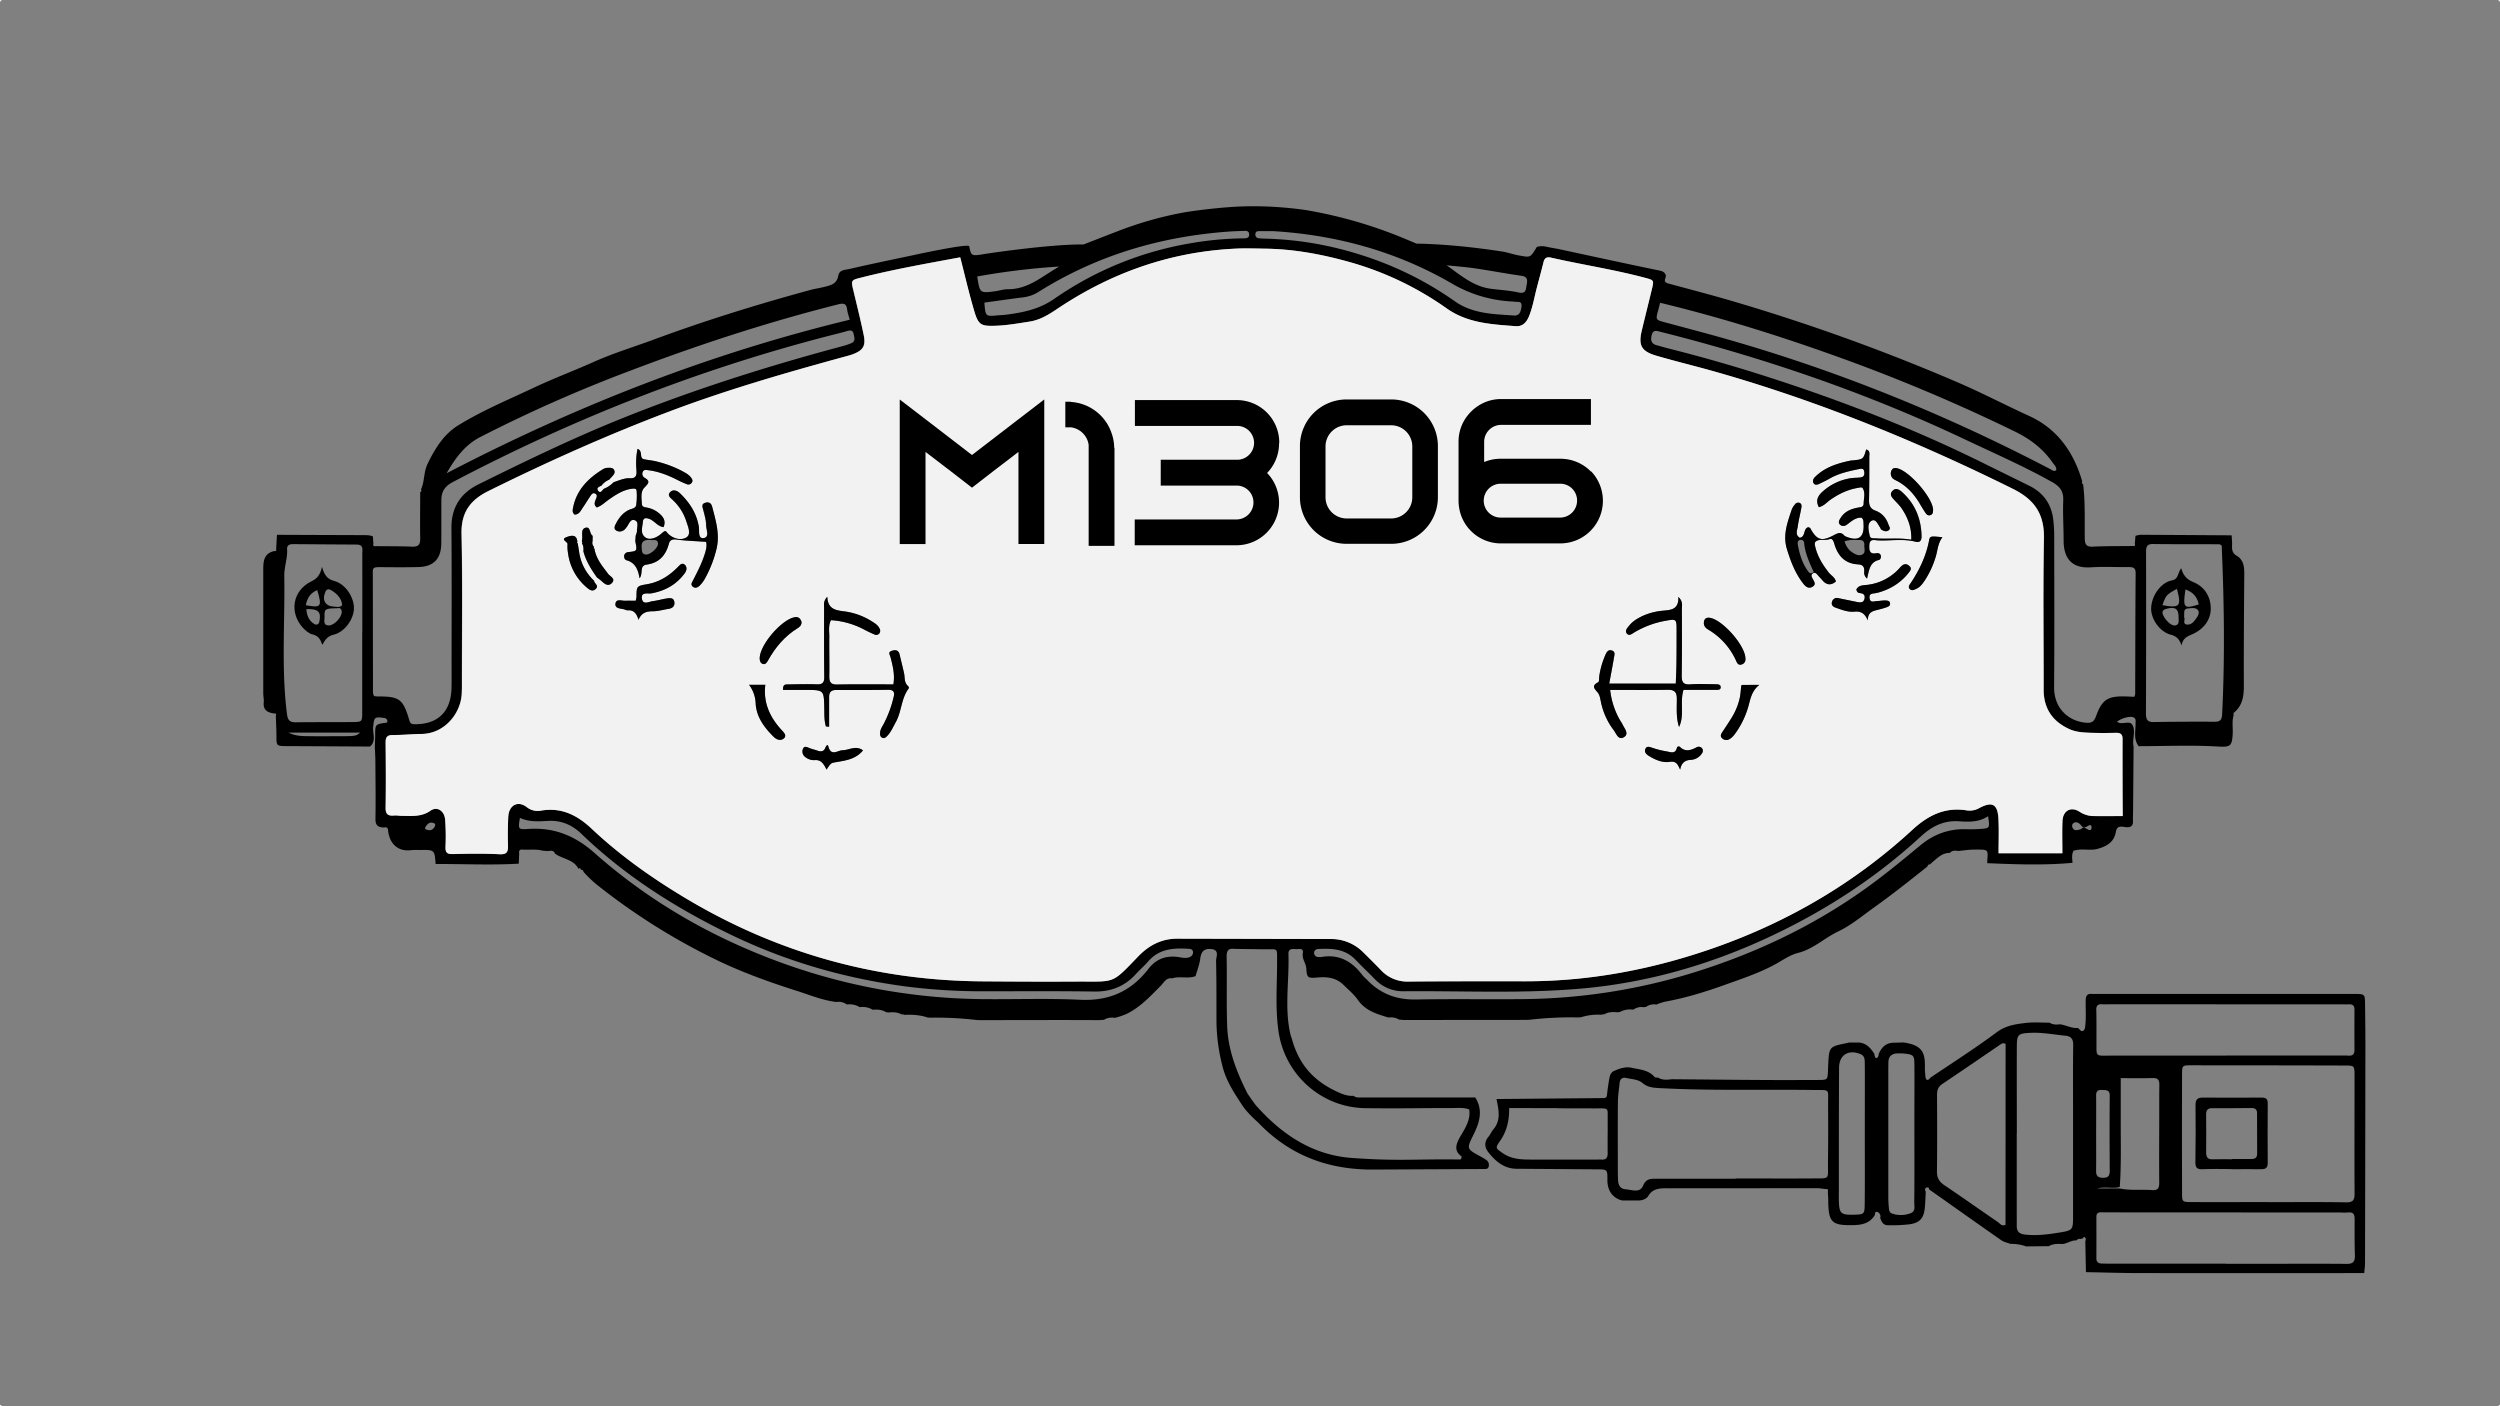 <svg xmlns="http://www.w3.org/2000/svg" viewBox="0 0 1920 1080"><rect x="0" y="0" width="1920" height="1080" fill="#808080" stroke="none"/><defs><style>.cls-1{fill:#f2f2f2;}</style></defs><g id="Capa_2" data-name="Capa 2"><g id="Capa_1-2" data-name="Capa 1"><rect class="cls-1" width="1" height="1"/><rect class="cls-1" x="1919" y="1079" width="1" height="1"/><rect class="cls-1" y="1079" width="1" height="1"/><rect class="cls-1" x="1919" width="1" height="1"/><path d="M1723.61,440.31c0-5.6-.77-10.59-6.08-13.67-3-1.75-3.48-4.45-3.31-7.64.14-2.61-.19-5.24-.31-7.86q-35.06-.24-70.12-.43a16.46,16.46,0,0,0-3.76.86l-.48,6c.48,1.5-.17,2-1.59,1.76-10.23.13-20.48,0-30.7.5-5.14.26-6.1-2-6.16-6.35-.18-13.87.42-27.76-1.25-41.57-.81-.55-1.28-1.2-.69-2.18-6.57-22.59-19.16-40.46-41-50.4-18.38-8.36-36.23-17.77-54.81-25.74a1534.15,1534.15,0,0,0-170.93-61.77c-16.91-5-34-9.46-51-14.05-2.47-.67-3.46-1.64-2.39-4.1.14-.6.28-1.2.43-1.81-.73-3.05-2.81-3.62-5.75-4.23-25.9-5.34-51.75-11-77.61-16.55,0,0-5.18-.86-9-1.69a13.45,13.45,0,0,0-6.85.27c-5,8.52-4.93,8.08-13.6,6.55-4.24-.75-8.24-2.2-12.44-2.95-40.26-6.26-66.24-6.13-66.24-6.13l-11.08-4.62a347,347,0,0,0-74.62-21.28,286.28,286.28,0,0,0-40.75-2.83c-23.08,0-51,4.53-51,4.53a278.2,278.2,0,0,0-52.84,14.92c-7.12,2.72-25.49,9.89-25.49,9.89C805.5,187.5,756.5,195,756.5,195c-10.57,1.79-10.57,1.79-12.14-5.85-.54-2.48-43.14,6.86-43.14,6.86-16.33,3.46-32.68,6.8-48.93,10.59-3.09.73-7.69.44-8.5,5.15-1.1,6.35-5.7,7.36-11,8.66-3.46.86-7,1.34-10.44,2.28-41.45,11.28-82.44,24-122.72,39C485,267,470.08,271.63,455.88,278c-15.18,6.77-30.74,12.61-45.81,19.71-19.64,9.25-39.77,17.61-58.23,29-10.88,6.7-17.7,17.62-23.43,29.47-3.18,6.57-2.2,13.43-5.08,19.59.65,1,.22,1.65-.61,2.23,0,11.9-.22,23.81,0,35.71.09,4.82-1.72,6.31-6.4,6.12-9.24-.38-18.5-.29-27.76-.39-1.55.32-2.19-.26-1.81-1.84-.12-1.88-.23-3.75-.35-5.62-2.51-1.1-5.18-1-7.85-1q-32.93-.11-65.85-.25-.3,5.44-.62,10.89c.36,1.33-.23,1.78-1.49,1.59-8,1.8-8.42,8-8.41,14.5q0,47.34,0,94.67c0,2.32.59,4.67.37,7-.6,6,3,7.91,8,8.56,1.25-.09,1.91.29,1.28,1.66.15,4.3.35,8.61.44,12.91.22,10.89-1.12,10.46,10.06,10.51q30.91.15,61.82.33c5.06-4.23,1.92-10,2.44-15,.75-7.29.8-8,8.06-7,1.3.18,2.6.55,2.8,2.3a1,1,0,0,1-.89,1.39c-8.45,1.22-8.42,1.21-8.42,9.62,0,3-.18,6-.28,8.93.15,3.61.4,7.22.42,10.83.1,14.86.32,29.71.07,44.56-.08,4.82,2,6.41,6.19,6.53,1.7-.25,3.32-.38,3.48,2,.89,9.69,7,16.94,18.09,15.36a48.66,48.66,0,0,1,5.92-.05c11.73-.25,11.73-.26,12.53,10.74,21.28-.1,42.56,1,63.84-.27.11-2.61.23-5.22.34-7.84-.39-2,.42-3.21,2.47-3,5.16.44,10.4-.56,15.5.87l3.79.31c2.13-.09,4.56-1.1,5.68,1.88,5.8,4.35,14.44,4.35,18.16,11.88.65-.81,1.22-1.06,1.58.22l.45.38a1.56,1.56,0,0,1,1.71,1.54,88.93,88.93,0,0,0,10.58,10.13,491.92,491.92,0,0,0,93.11,58.3c19.47,9.27,39.61,16.48,60.11,23,10.09,3.22,19.89,7.32,30.52,8.58a10.3,10.3,0,0,1,7.83,1.83l.25.06a15,15,0,0,1,9.67,2l.31.06a15.15,15.15,0,0,1,9.68,1.93l.32.07c3.47-.29,6.86-.1,9.93,1.82l2,.28c3.58-.38,7.08-.26,10.3,1.6l.89-.23.79.45c6.06-.24,12.07,0,17.9,2l2.1.17a265.91,265.91,0,0,1,35.91,1.81l2.07.06q29.65,0,59.3-.08c10.87,0,21.74.06,32.61.09l3.62-.26a11.79,11.79,0,0,1,8.35-1.47,60.66,60.66,0,0,0,8.9-3c10.6-5.17,18.34-13.61,26.42-21.76,2.39-2.41,4.07-6.31,8.6-5.57,5.89-2,12.21.56,18.06-1.77,1.24-4.44,3-8.82,3.57-13.34.66-5.26,2.74-7.9,8.22-7.43,7,.59,3.87,6,3.94,9.15.39,15.59.25,31.21.31,46.81A142.49,142.49,0,0,0,939,819.36c2.8,11,9.15,20.53,15.3,29.85,3.79,5.78,12.09,13,12.09,13,24.45,25.64,54.72,36.53,89.76,36l82.77-.41c1.61,0,3.68.31,4.3-1.56a4.6,4.6,0,0,0-1.7-5.33,39.13,39.13,0,0,0-4.24-2.6c-11.12-6.06-11-6-5.67-16.78,4.61-9.29,7.66-18.78,1.4-28.66l-89,0a7.06,7.06,0,0,1-4.63-1.3c-3.7.3-7.11-.78-10.43-2.21-18.81-8.14-31.12-20.6-36.85-41.72-.16-.59-.66-1.7-.8-2.29-5.1-20.44-1.08-41.79-1.77-62.68-.13-3.92,2.56-4,5.4-3.76,2.34.24,6.42-1.24,5.65,3.07-.81,4.61,2.5,7.74,2.71,12.13.33,7,1.39,7.24,8.72,6.59,7.49-.66,14.3.24,19.86,5.75,3.77,3.74,8,7.2,11,11.51,5.79,8.33,14.57,10.8,23.4,13.49a12.71,12.71,0,0,1,8.27,1.62l3.72.29,93.91-.08,2.06-.06a276,276,0,0,1,37.91-1.83l2.1-.15a43.68,43.68,0,0,1,15.9-1.9l.83-.47.93.22c3.18-1.94,6.67-2,10.23-1.64l2-.26a16.08,16.08,0,0,1,9.93-1.8l.36-.07c2.37-1.39,4.85-2.33,7.67-1.76l2.16-.31a10.29,10.29,0,0,1,7.85-1.74,45.12,45.12,0,0,1,6.53-2.19c16-2.89,31.61-7.74,46.74-13.19,12.31-4.43,25-8.63,36.74-14.86,6.21-3.28,12.16-7.76,18.88-9.46,11.77-3,20.3-11.53,30.9-16.54,9.73-4.6,18.58-12.07,27.64-18.53,14-10,27.41-20.64,40.82-31.35a1.59,1.59,0,0,1,1.78-1.53l.56-.42,1.33-1.25c4-3.23,7.63-7.31,13.47-7.14,1.8-2.09,4.15-1.84,6.51-1.5,3.92-.37,7.83-1,11.76-1.06,13-.12,10.63-.09,10.45,10.43,21.84.92,43.67,1.73,65.49-.28-.19-3.11-.83-6.26.74-9.23,5.69-1.94,11.64-.15,17.39-1.19,7.33-1.89,13.74-4.9,15.16-13.39.85-5.08,4.43-4,7.63-3.59,3.79.45,5.67-.88,5.51-4.86-.1-2.66.06-5.33.08-8q.19-24.47.38-48.92a27.07,27.07,0,0,1-.33-3c0-4.63,1.71-9.87-.55-13.73s-8.18.44-11.83-2.44c3.64-3,10.82-4.73,13.12-3.09,1.61,1.15,1.08,2.88,1.1,4.53.06,5.87-1.7,12,2.38,17.33,20.41,0,40.82-.94,61.22.29,9.31.56,10.47-.49,11-9.59.29-4.9-.75-9.88.81-14.71a7.19,7.19,0,0,1-.24-1.36c0-.17.37-.33.57-.5,6.5-5.45,7.47-12.66,7.44-20.66C1723.16,497.87,1723.39,469.09,1723.61,440.31ZM259.54,565.41c-6.66,0-13.32.09-20,0-6-.08-12.08.25-17.86-2.76h54.91C273.28,565.36,273.28,565.37,259.54,565.41Zm18.71-79.27h-.06c0,20.28,0,40.55,0,60.83,0,7.22-.11,7.46-7,7.55-14.62.19-29.25,0-43.87.21-5,.07-6.37-1.73-7-6.85-4.35-35.11-1.4-70.32-2-105.47-.12-7,2.61-13.69,2.18-20.75-.18-3.05,2-3.79,4.63-3.77q24.43.19,48.86.34c5.41,0,4.25,4,4.26,7.09Q278.29,455.73,278.25,486.14Zm995.28-248c.44-1.58.81-3.17,1.43-5.61,45.13,10.91,88.5,24.42,131.32,39.67a1352.83,1352.83,0,0,1,141.32,59.31c11.69,5.73,21.46,13.17,28.84,23.8,1.23,1.77,3.18,3.32,2.7,5.89-1.9,1.16-3.15-.18-4.56-.92-80.28-42-163.84-75.84-251-100.55-14.7-4.16-29.47-8-44.23-12C1271.45,245.67,1271.44,245.73,1273.53,238.17Zm-140.46-32c11.77,1.73,23.46,4,35.24,5.64,4.93.67,4.86,3.28,4.18,6.92s-.4,7.27-6.39,5.9c-7.06-1.6-14.4-1.9-21.61-2.91-13.17-1.83-22.89-10.47-33.52-17.95C1118.34,204.52,1125.75,205.06,1133.07,206.14Zm-168.9-26.58c.14-1.71,1.36-2,2.76-2.05,3.33,0,6.65,0,10.69,0,48.45,2.87,94.94,15.55,137.5,40.29a101.24,101.24,0,0,0,44,13.62c1.32.11,2.67.08,4,.3,2.32.39,5.92-.87,5.41,3.6-.39,3.41-1.35,7.26-5.58,7-15.81-1.12-31.76-1.14-45.74-11-29.38-20.71-61.9-34.51-97-42.23a260.48,260.48,0,0,0-46.39-5.75c-2.32-.08-4.66-.11-7-.35A2.82,2.82,0,0,1,964.17,179.56Zm-36.11-.24c8.6-1,17.19-1.71,25.83-1.93,2.29-.06,5.28-.74,5.46,2.54s-2.8,3.12-5.11,3.14a251.4,251.4,0,0,0-41.6,4.06,258.35,258.35,0,0,0-103.16,42.5c-11.29,7.81-23.46,10.3-36.3,12-2.31.32-4.64.38-7,.59-9.34.87-9.34.88-10.17-9.82,10.1-1.38,20.22-2.87,30.37-4.11a28.59,28.59,0,0,0,11.92-4.57C838.12,198.88,881.54,184.64,928.06,179.32ZM813.48,204.71c-12.75,7.2-23.76,17.58-39.47,17.41-3.27,0-6.54,1.13-9.83,1.57-11.68,1.55-11.68,1.52-13.67-11.35A541.44,541.44,0,0,1,813.48,204.71ZM368.89,335.62A1108.33,1108.33,0,0,1,484.56,284.5c52.17-19.82,105.14-37.16,159.3-50.78,4.26-1.07,6.21-.5,6.74,4,.27,2.27,1.11,4.48,2,7.83C545.09,271.56,443,311.35,343,363.47,350.22,350.87,357.49,341.52,368.89,335.62Zm-78.7,199.26a26.05,26.05,0,0,1-2.87-.29c-1.16-1.93-.87-4-.87-5.92q-.07-43-.12-85.94c0-6.82-.81-7.25,6.92-7.16,9.33.1,18.66.15,28-.07,11.76-.27,17.55-6.31,17.66-18.19.09-11,0-22,.06-33,0-6.42,2.28-10.66,8.61-14,92.11-48.5,188.3-86.43,289.14-112.44,4.5-1.17,9-2.2,13.48-3.52,2.53-.75,4.74-1.13,5.38,2.13.5,2.49,1.72,5.47-1.61,7a47,47,0,0,1-7.54,2.52C588.92,281.41,532.25,299.32,477,321.6c-37.3,15-73.49,32.56-109.53,50.37-13.66,6.74-20.9,17.7-20.77,33.53.29,36,.11,71.95.11,107.93,0,5.33.1,10.66-.1,16-.66,17.38-10.75,26.9-28.06,26.76-2.19,0-3.49-.25-4.24-2.82C309.6,536.84,306.84,534.83,290.19,534.88Zm43.67,100c-1.83,3.23-4.42,3.28-7.34,1.77,0-.5-.12-.91,0-1.15,1.58-2.64,3.48-4.78,6.93-3.2C334.5,632.78,334.34,634,333.86,634.88Zm580.21,100c-2.51,1.2-5.3.8-7.86.33-10.58-1.9-19,1.32-25.14,10.14-.19.27-.47.47-.68.73-13.21,16.13-29.92,22.76-51,21.74-25.26-1.22-50.63-.2-75.94-.51a464.1,464.1,0,0,1-162.66-31.45c-49.54-19.1-94.59-45.7-134.31-80.89-14.85-13.16-31.14-19.74-50.93-18.32-7.67.55-7.71,0-6.22-8.49,6.88,3.14,14.21,2.73,21.36,2.3,10.43-.63,18.77,3.1,26.07,10.13,33.93,32.65,73.28,57.4,115.46,77.69s86.78,33.09,133.27,39.3a462.77,462.77,0,0,0,60.77,3.72c28,0,56-.22,84,.2,12.87.2,23.4-3.87,32-13.31,3.14-3.45,6.69-6.52,9.74-10,8.44-9.73,19.59-10.23,31.16-9.49,1.39.09,2.74.54,3,2A3.79,3.79,0,0,1,914.07,734.86Zm134.6,116.2c30.62.34,36.12-.08,66.75-.1,4.29,0,8.65-.58,12.94,1.09,1.08,7.14-2.25,13-5.62,18.68-3.75,6.32-7.33,12.34-.21,17.43-.22,2.12-.68,2.33-1.54,2.32-35.94-.44-46.8,1.38-82.68-1.18-30.23-2.16-53.69-17.93-73.4-40-1.75-1.94-6.85-9.49-6.85-9.49-9-17.89-15-34.28-15.61-52.06-.59-17.62-.07-35.28-.39-52.91-.08-4.85,1.39-6.77,6.2-6.1l24,.3c9.28.08,8.5-1.25,8.54,8.49.08,18.27-1.56,36.6,1.13,54.81C986.87,825.62,1015.05,850.7,1048.67,851.06ZM1520.9,636.63a108.63,108.63,0,0,1-11,.2c-13.23-.38-24.83,3.91-34.93,12.28-14.6,12.09-29.2,24.14-44.73,35.08-38.63,27.21-80.71,47.16-125.63,61.5a456,456,0,0,1-136.32,21.64c-27,.2-53.94-.22-80.9.28-14.94.27-27.33-4.41-37.55-15.18a43.43,43.43,0,0,1-3.53-3.52c-7.94-10.63-18-16.34-31.66-13.92a11.13,11.13,0,0,1-2,0,3.21,3.21,0,0,1-3.42-2.94,3,3,0,0,1,3.08-3.2c10.48-.55,20.67-.2,28.66,8.17,4.83,5.05,9.92,9.85,14.81,14.85a29.61,29.61,0,0,0,22.29,9.41c45.93-.39,91.94,2,137.75-2.18,49.37-4.5,96.53-18,141.51-38.84,43.11-20,82.68-45.47,117.72-77.72,8.4-7.73,17.49-12.63,29.52-11.79,7.48.51,15.37.77,22.28-3.9C1528.24,636,1528.25,636.1,1520.9,636.63Zm85.35-.74c-.25,3.36-3.44.53-5,0-1.89-.86-2.53.86-3.71,1.12-2.18.49-4.55,1.42-5.84-1.42a2.71,2.71,0,0,1,.84-3.52c2-1.23,3.74-.24,5.19,1.19,1.1,1.08,1.71,2.83,3.85,2.09C1603.34,634.71,1606.56,631.67,1606.25,635.89Zm23.85-68.6c0,19.57,0,39.14,0,59.43-7.81,0-14.76.11-21.7,0a19.73,19.73,0,0,1-11.21-3.18c-6.77-4.54-13.06-1-13.35,7.09-.3,8-.07,16-.07,24.66h-49c0-8.73.37-17.58-.09-26.39-.59-11.55-4.87-13.71-15.13-8.11a14.83,14.83,0,0,1-9.66,1.5c-16.57-2.51-29.37,4-41.4,15.07-44.12,40.62-94.94,70.39-151.44,90.32-47.08,16.6-95.54,25.91-145.61,25.94-30,0-60-.09-90,.21a27.64,27.64,0,0,1-21.27-9.07c-4.39-4.56-8.87-9-13.39-13.46a34.65,34.65,0,0,0-23.21-10.14L906,720.86c-13-.45-23.08,4.42-31.9,13.56-21.12,21.9-17.29,19.18-47.93,19.37-24,.15-48,0-72-.16q-123.07-.9-228.57-64.35c-25.49-15.32-49.61-32.41-71.25-52.8-11.06-10.41-23.13-16.57-38.74-14a13.44,13.44,0,0,1-11.17-2.65c-6.77-5.23-13.7-1.55-14.2,7.25-.42,7.31-.47,14.65-.25,22,.14,4.82-.53,7.23-6.48,6.93-12-.62-24-.44-36-.13-4.54.12-5.61-1.46-5.47-5.65a168.62,168.62,0,0,0-.31-21c-.6-6.58-6.18-10.21-11.18-6.7-7.05,4.94-14.45,3.91-22,4-2,0-4-.45-6-.26-4.52.42-6.61-.81-6.51-6,.29-16.64.18-33.3,0-50,0-4.12,1.16-5.85,5.59-5.81,7.32.06,14.64-.76,22-.82,17.54-.15,30.07-15.55,30.88-30.77.14-2.66.14-5.32.14-8,0-38.3.54-76.62-.29-114.91-.35-16.37,6.59-25.93,20.59-32.86,45.89-22.72,92.54-43.61,140.49-61.66,43.6-16.41,88.26-29.25,133.12-41.54,1.92-.52,3.86-1,5.73-1.67,8.44-3.08,10.71-6.48,8.93-15-2.35-11.38-5.18-22.66-7.88-34-2-8.16-2-8.08,6.55-10.23,24.83-6.26,50-10.7,75.45-15.41,3.74,14.51,6.86,28.09,10.82,41.43,3.12,10.51,5.24,11.47,15.81,11.15,9-.27,17.86-1.86,26.74-3.23,8.14-1.26,14.8-5.46,21.5-10C854.15,209,900,193,950.53,190.91c5.47-.29,20.19.08,20.19.08,21.78.18,43,4,63.94,9.77a241.76,241.76,0,0,1,76.26,36c16.29,11.55,34.72,12.33,53.23,13.77,5.32.42,8.39-3.09,10.29-7.89,2.71-6.84,3.92-14.06,5.76-21.13,1.75-6.75,3.63-13.46,5.29-20.23.82-3.34,2.7-4.08,5.84-3.37,24,5.42,48.35,9.12,72.15,15.47,6.81,1.82,6.85,1.87,5.27,8.44-2.56,10.66-5.25,21.3-7.81,32-2.72,11.35-.37,16,11,19.32,15.3,4.5,30.83,8.19,46.17,12.57C1397,308.15,1472.54,339,1546,375.42c16.87,8.36,24.19,19.54,23.83,38.2-.74,38.63-.17,77.27-.24,115.91,0,14.62,6.81,24.62,20,30.5,5.27,2.36,11,2.55,16.64,2.75,6.32.21,12.66.19,19,0C1628.41,562.75,1630.11,563.84,1630.1,567.29Zm9.72-34.21a7.22,7.22,0,0,1-.72,2.07c-2.26-.1-4.57-.24-6.89-.29-13.34-.33-17.81,2.3-22.41,15.07-1.75,4.86-4,5.61-8.63,5.05-14.1-1.69-23.74-12.28-23.62-27.22.32-38.62.13-77.25.07-115.88a107.27,107.27,0,0,0-.73-12.92c-1.43-11.77-7.49-20.43-18.13-25.74-11.3-5.64-22.67-11.16-34-16.78-54.25-27-110.59-48.8-168.22-67.32q-37-11.89-74.71-21.39c-3.22-.81-6.4-1.75-9.61-2.62-4.26-1.16-4.64-4.19-3.71-7.78,1.09-4.25,3.65-3.27,6.93-2.45,80.4,20.27,158.51,47,233.5,82.53,22.51,10.67,45.36,20.62,67.13,32.84,5.84,3.28,8.79,7,8.5,14-.41,10.3.29,20.63.29,31,0,12.71,5.65,21.45,20.75,20.46,9.61-.64,19.31-.09,29-.2,3.38,0,5.59.31,5.56,4.72C1639.92,471.15,1639.93,502.12,1639.82,533.08Zm66.78,15.33c-.2,4.08-1.17,5.92-5.59,5.89q-23.46-.15-46.92.23c-5,.09-6-2.08-6-6.62q.23-61.9.08-123.79c0-3.73.36-6.37,5.24-6.31,17,.21,33.94.11,50.92.18.58,0,1.16.57,1.93,1C1708.13,462.05,1708.77,505.22,1706.6,548.41Zm109.77,222.86c-.08-7.85-.13-7.85-8.33-7.94h-2l-194.55,0c-1.66,0-3.33.1-5,0-3.5-.27-4.56,1.41-4.66,4.72-.21,7.29.59,14.62-.66,21.88-2.16,4.13-3.66.69-5.36-.46-5,.46-9.27-2.34-14-2.83a11.35,11.35,0,0,1-7.85-1.22c-6,0-12-.52-17.89.17-7.91.93-15.53,1.9-22.66,7.23-16.43,12.27-33.82,23.29-50.82,34.81-1.48,1.77-2.91,3.09-3.84-.4-.16-2.31-.49-4.61-.44-6.91.22-10.94-1-17.56-16.45-19.72l-7.81.22c-5.87.19-9.15,3.71-11.26,8.75,0,1.37-.71,3-1.69,3s-1.56-1.72-1.5-3.06c-2.8-4.39-6-8.23-11.7-8.84l-7.77,0c-1,.22-1.93.46-2.9.66-12,2.38-12.48,2.88-13.12,15.28-.11,2-.15,4-.25,6-.32,6.66-.32,6.76-7.37,6.8-15.27.07-30.54.11-45.8,0-22.23-.13-44.45-.38-66.68-.58-3.6.47-7.19.83-10.52-1.18-1-.16-2.32,0-2.8-.54-4.7-5.5-11.5-5.7-17.75-7.09-5-1.11-9.89.94-14.15,2.83a6.94,6.94,0,0,0-2,2.48c-1.1,1.93-2.69,16-2.69,16-.41,2.3-2.21,2-3.79,2l-81,.73c1.72,8.55,3.54,16.35-2.42,23.31-1.43,1.67-2.23,3.86-3.73,5.65-3.12,3.74-3.32,7.78-.12,11.87,5.52,7,11.93,12.52,21.42,12.73l61.94.43c8.08,0,8.13.14,8.08,8.25,0,14,11.53,15.67,11.53,15.67h12.17c5.83,0,7.66-3.41,7.66-3.41,3.62-6.22,9.62-6,15.73-5.94,37.89,0,75.78-.07,113.67-.08,2.3,0,4.59.43,6.89.66,1.78-.24,2,.71,1.65,2.13.1,2,.29,4,.3,6,.12,17.66,2.54,20,20,19.55,6.48-.18,12.3-1.73,15.86-7.84,0-1.28.32-2.88,1.82-2.26a3.62,3.62,0,0,1,2.24,4.58c.94,2.89,2.33,5.61,5.77,5.62a117.29,117.29,0,0,0,16.78-.73c8.08-1.16,11-4.79,11.76-13.08.34-3.94.46-7.9.67-11.85-.57-1.24-1-2.6.6-3.25a1.38,1.38,0,0,1,2,1.41c18.47,13,36.9,26.12,55.45,39.05,2,1.4,4.68,1.87,7,2.78a34,34,0,0,1,12,1.92l17.42-.17c3.29-1.87,6.87-1.86,10.49-1.65,3.79-.3,6.95-3.06,10.89-2.78a2.77,2.77,0,0,1,3.09-1.08l1.89-.56c.18-.78.71-1.21,1.23-.8,1.09.84,1,2,.47,3.16L1602,977c13.64.25,27.28.71,40.92.73q86.4.09,172.81,0c.21-2.63.61-5.26.61-7.9q.19-80.29.28-160.59C1816.68,796.54,1816.51,783.91,1816.37,771.27Zm-581.68,88.48c.08,8.65-.12,17.31,0,26,0,3.33-1.13,5-4.6,4.81-1.33-.08-2.66,0-4,0h-24.25s-3.09,0-24.75,0c-8,0-16-.07-23-4.94-5.42-3.76-5.87-3.92-2.12-9.28,5.18-7.38,7.17-15.51,7.08-25.33h11.11c53.63.08.38.15,54,.22h2C1236,851.18,1234.62,850.82,1234.69,859.75Zm169.19,32.78c-.19,13.71,2.16,12.41-12,12.51-19.64.14-39.28,0-58.93,0v.24c-20.3,0-40.61,0-60.92,0-4.41,0-7.89-.09-10.17,5.36-2.42,5.79-8.46,3.12-13.23,2.76s-5.86-3.73-6-7.64c-.17-5-.15-10-.15-15,0-15-.09-30,.08-44.94.06-4.63.83-9.26,1.27-13.89.31-3.33,2.1-4.8,5.38-4,4.18,1,8.81.92,12.25,3.84,3.87,3.29,8.31,3.65,13,3.9,39.59,2.11,79.21.93,118.82,1.44,12.45.16,10.66-1.19,10.69,10.48C1404.06,862.58,1404.1,877.56,1403.88,892.53Zm28.28-20.41h0c0,17.62.13,35.25-.07,52.87-.08,7.48-.63,7.71-8.06,7.91-9.52.25-11.15-.8-11.67-8.07-.26-3.64-.12-7.31-.12-11,0-31.26,0-62.51.16-93.76.05-10,7.33-14.36,16.53-10.47,2.63,1.11,3.14,3.24,3.18,5.63.09,5.65.09,11.31.09,17Q1432.18,852.18,1432.16,872.12Zm35.25,59.61a20.73,20.73,0,0,1-14.62.15c-1.7-.61-2-2.56-2.14-4.21-.24-2.64-.43-5.3-.43-7.95q0-49.35,0-98.71c0-1.66.06-3.32.07-5,0-5.08,2.91-7.06,7.62-7a43.29,43.29,0,0,1,5,.17c6.59.8,7.27,1.36,7.34,8.13.13,13.63,0,27.25,0,40.88v13h0c0,17.29.1,34.57-.1,51.85C1470.05,926,1471.52,930.17,1467.41,931.73Zm72.83,8.86c-2.83,1.57-4.31-1-6-2.15-13.71-9.35-27.24-19-41-28.22-4-2.69-5.72-5.69-5.66-10.56.23-19.61.16-39.22.06-58.83,0-3.62.86-6.19,4.07-8.34,14.92-10,29.67-20.13,44.47-30.24,1.11-.76,2.17-1.53,4.12-.54Zm51.86-88.86q0,40.93,0,81.87c0,11.1,0,11.33-11.12,13.1-8.52,1.36-17.06,2.48-25.81,1.44-4.68-.55-6.4-2.54-6.32-6.9.06-3,0-6,0-9v-61.9h.07c0-22.29-.09-44.59,0-66.89.06-9.06,1.08-9.79,10.55-10.23,9-.42,17.89,1.35,26.83,2.21,4.64.45,6,2.94,5.91,7.35C1592,819.11,1592.1,835.42,1592.1,851.73Zm216.21,64.92c0,5-1.16,6.84-6.6,6.75-20-.35-39.9-.14-59.86-.14v-.06c-19.62,0-39.24.06-58.86,0-7,0-7.16-.2-7.18-7.14q-.12-45.39,0-90.77c0-7.08.21-7.15,7.06-7.14q58.86,0,117.73.17c7.49,0,7.67.11,7.68,7.59C1808.3,856.14,1808.15,886.4,1808.31,916.65ZM1614.45,771.28c2,.16,4,0,6,0l177.64.05c2,0,4,.08,6,0,2.92-.12,4.17,1.17,4.15,4.11q-.09,15.46,0,30.93c0,5.51-4,4.25-7,4.26q-35.43.08-70.86,0h-21v.09q-43.92,0-87.83,0c-13,0-11.34,1.47-11.45-11.87-.06-7.65.09-15.3-.15-23C1609.83,772.48,1611,771,1614.45,771.28Zm43.85,82.07c0,18.3-.17,36.61,0,54.91,0,4.14-.9,6.06-5.52,5.73-8.25-.59-16.58.48-24.79-1.23h-17.6c7.16-1.76,12.49.43,17.59-1.2,1.23-16.93.69-33.9.75-50.85,0-10.59,0-21.18,0-32.69,8.2,0,16.44.18,24.66-.08,4.23-.13,5.05,1.93,5,5.44C1658.26,840,1658.31,846.7,1658.3,853.35Zm-48.47,17h0c0-9.62.11-19.24,0-28.86-.07-3.57,1.42-4.58,4.72-4.4,3.1.16,5.78-.16,5.73,4.49-.19,19.25-.13,38.49,0,57.74,0,3.87-1.4,5.28-5.22,5.23s-5.32-1.49-5.26-5.33C1609.94,889.62,1609.83,880,1609.83,870.37Zm192.29,100.31c-20.63-.21-41.26-.07-61.89-.06h-30.94v-.08h-87.84c-2.33,0-4.66-.08-7-.11-2.66,0-4.44-.89-4.43-4q.06-16,0-31.94c0-2.62,1.35-3.45,3.67-3.43,1.66,0,3.32.05,5,.05q89.33.06,178.67.09a52,52,0,0,0,6,0c4.21-.5,5,1.76,5,5.32-.06,9.32-.08,18.64.21,27.94C1808.65,969.19,1806.9,970.73,1802.12,970.68Z"/><path class="cls-1" d="M1630.1,567.29c0-3.45-1.69-4.54-5-4.47-6.32.15-12.66.17-19,0-5.64-.2-11.37-.39-16.64-2.75-13.14-5.88-20-15.88-20-30.5.07-38.64-.5-77.28.24-115.91.36-18.66-7-29.84-23.83-38.2-73.43-36.4-149-67.27-227.82-89.77-15.34-4.38-30.87-8.07-46.17-12.57-11.41-3.35-13.76-8-11-19.32,2.56-10.67,5.25-21.31,7.81-32,1.58-6.57,1.54-6.62-5.27-8.44-23.8-6.35-48.16-10-72.15-15.47-3.14-.71-5,0-5.84,3.37-1.66,6.77-3.54,13.48-5.29,20.23-1.84,7.07-3,14.29-5.76,21.13-1.9,4.8-5,8.31-10.29,7.89-18.51-1.44-36.94-2.22-53.23-13.77a241.76,241.76,0,0,0-76.26-36c-21-5.76-42.16-9.59-63.94-9.77,0,0-14.72-.37-20.19-.08C900,193,854.15,209,812.37,237c-6.7,4.5-13.36,8.7-21.5,10-8.88,1.37-17.73,3-26.74,3.23-10.57.32-12.69-.64-15.81-11.15-4-13.34-7.08-26.92-10.82-41.43-25.42,4.71-50.62,9.15-75.45,15.41-8.54,2.15-8.5,2.07-6.55,10.23,2.7,11.3,5.53,22.58,7.88,34,1.78,8.55-.49,11.95-8.93,15-1.87.68-3.81,1.15-5.73,1.67-44.86,12.29-89.52,25.13-133.12,41.54-48,18.05-94.6,38.94-140.49,61.66-14,6.93-20.94,16.49-20.59,32.86.83,38.29.28,76.61.29,114.91,0,2.67,0,5.33-.14,8-.81,15.22-13.34,30.62-30.88,30.77-7.33.06-14.65.88-22,.82-4.43,0-5.63,1.69-5.59,5.81.16,16.66.27,33.32,0,50-.1,5.17,2,6.4,6.51,6,2-.19,4,.27,6,.26,7.52,0,14.92,1,22-4,5-3.51,10.58.12,11.18,6.7a168.62,168.62,0,0,1,.31,21c-.14,4.19.93,5.77,5.47,5.65,12-.31,24-.49,36,.13,5.95.3,6.62-2.11,6.48-6.93-.22-7.32-.17-14.66.25-22,.5-8.8,7.43-12.48,14.2-7.25a13.44,13.44,0,0,0,11.17,2.65c15.61-2.6,27.68,3.56,38.74,14,21.64,20.39,45.76,37.48,71.25,52.8q105.55,63.42,228.57,64.35c24,.18,48,.31,72,.16,30.64-.19,26.81,2.53,47.93-19.37,8.82-9.14,18.93-14,31.9-13.56l117.59.26a34.65,34.65,0,0,1,23.21,10.14c4.52,4.43,9,8.9,13.39,13.46a27.64,27.64,0,0,0,21.27,9.07c30-.3,60-.19,90-.21,50.07,0,98.53-9.34,145.61-25.94,56.5-19.93,107.32-49.7,151.44-90.32,12-11.07,24.83-17.58,41.4-15.07a14.83,14.83,0,0,0,9.66-1.5c10.26-5.6,14.54-3.44,15.13,8.11.46,8.81.09,17.66.09,26.39h49c0-8.69-.23-16.69.07-24.66.29-8.12,6.58-11.63,13.35-7.09a19.73,19.73,0,0,0,11.21,3.18c6.94.15,13.89,0,21.7,0C1630.09,606.43,1630.07,586.86,1630.1,567.29ZM583.48,504.57c1-10.31,16.35-28,26.24-30.45,3.35-.82,4.93.73,5.85,3.46.16,2.46-1.32,3.82-3,4.87-9.81,6.08-17,14.54-22.58,24.53-.93,1.65-2.16,3.86-4.49,2.79C583.55,508.89,583.28,506.63,583.48,504.57Zm-125.73-52.5c-2.46,2.68-5,1-7-.79a41.09,41.09,0,0,1-14.49-26.41,28.52,28.52,0,0,1-.39-6.94c.24-2-6.06-3.58-.4-5.56,3.57-1.25,7.35-2,7.95,3.67l-.26.78.55.62q.51,3,1,6.09A37.25,37.25,0,0,0,456.25,446C456.36,448.11,460,449.58,457.75,452.07Zm12.15-4.3c-3.08,3.16-5.87.33-8.33-1.9-1-.86-2.05-1.57-3.08-2.34-4.37-6.2-8.41-12.57-10.41-20,.1-2.13.18-4.27-1.13-6.14.1-.21.31-.43.28-.61a8.2,8.2,0,0,0-.39-1.15c.11-.64.26-1.28.31-1.93.27-3.1-1.19-7.55,2.78-8.44,3.7-.82,2.71,4.69,5.21,6.25l-.06,4.13A4.35,4.35,0,0,0,456.2,420l-.26.81.6.62c1.22,7.74,6.1,13.42,10.59,19.4C468.61,442.75,473.1,444.47,469.9,447.77Zm56.2-7.86c-6.28,8.83-15,13.74-25.58,15.74-2.87.55-8.12-1.24-7.58,3.75.61,5.7,5.53,2.6,8.67,2.23,3.61-.43,7.13-1.53,10.73-2.05,2.27-.34,5-.57,5.53,2.6s-1.23,4.93-4.4,5.41c-3.93.6-7.85,1.84-11.78,1.85-4.89,0-8.92.85-11.32,6.59-1.44-4.85-3.6-7.7-8.32-7.3-.93.07-1.9-.56-2.87-.79-2.79-.69-7.11-.58-6.49-4.45s4.78-2,7.5-2.11,5.21,0,8,0a14.79,14.79,0,0,0,.64-2.91c.1-8.15,0-8.41,8.07-9.78,9.61-1.64,17.19-6.58,23.85-13.35,1.37-1.39,3-3.37,5-1.75S527.51,437.93,526.1,439.91Zm24.17-18.72a91,91,0,0,1-8.94,23.15,24,24,0,0,1-4.17,5.52c-1.43,1.38-3.42,2.3-5.33.59-1.64-1.48-.53-3,.21-4.46,3.64-7.1,7.34-14.17,9.55-21.89.74-2.59,1.31-5.14.6-7.93-7.56-.54-15.15-.73-22.62-1.76-3.41-.47-5.25.42-6,3.33-2.39,8.87-7.51,14.57-17,15.9-6,.85-2.43,6.81-5.5,10.5-1.07-6.76-3.33-12.1-10.19-13.9-1.16-.3-2.21-2.56-1.35-4.32A3.6,3.6,0,0,1,482.7,424c6.63-.73,6.62-.81,5.11-8.39l.3-4.11c.37-1.24,1.07-2.49,1-3.72-.09-2.82,1.57-6.78-1.44-8.12-3.54-1.57-4.61,2.6-6.3,4.87-1,1.33-1.91,2.71-3.61,3.29a5.05,5.05,0,0,1-4.74-.47c-1.71-1.21-1.15-3-.43-4.49,2.4-4.82,5.51-9.05,10.61-11.35,2.05-.92,4.95-1,5.32-3.77a48.33,48.33,0,0,0,.3-10.88c-.2-2-2.47-1.66-4.12-1.42-6.44.95-11.7,4.41-16.9,8-3.19,2.2-6,5.1-9.57,6.29-2.46-2.05-1.56-3.95-.93-5.76s2-3.94-.59-5c-1.82-.77-2.86,1.2-3.76,2.52-1.87,2.73-3.54,5.61-5.43,8.32-1.62,2.33-2.77,5.34-6.29,5.42-2-1.63-1.54-3.7-1.16-5.58,2.82-13.72,11.86-22.59,23.3-29.51a8.28,8.28,0,0,1,3.86-.84c1.62-.06,3.41,0,4.32,1.72s0,3.18-1.15,4.46c-.87,1-1.79,2-2.68,2.93a14.16,14.16,0,0,0-5.91,4.58c-1.71.78-4.23,1.69-2.57,3.91,1.81,2.41,3.1-.18,4.31-1.45a21.08,21.08,0,0,0,7.62-5.08c4.1-1.34,8.11-3.25,12.52-3.06,4.87.22,5.35-2.45,5-6.32a56.73,56.73,0,0,1,.82-16.23c4.42,1.6,1,7.06,4.86,7.92,2.91.66,5.92.86,8.82,1.54a85,85,0,0,1,21.39,8c2.32,1.26,4.65,2.59,6.23,4.87.82,1.18,1.29,2.34.34,3.6a3,3,0,0,1-3.48,1.29,70.72,70.72,0,0,1-7.23-3.22c-7.14-3.64-14.51-6.58-22.53-7.62-1.63-.21-3.49-.64-4.38,1.16a3.64,3.64,0,0,0,1.17,4.51c5.1,2.84,3.15,4.48,0,7.77-3,3.14-2.11,8.17-1.87,12.51.12,2.18,1.88,2.41,3.52,2.69a20.21,20.21,0,0,1,9.06,3.93c3.65,2.83,6.17,6.12,4.1,11.13-4.62-.53-7-4.9-11.05-6.35-2.78-1-4.63-.74-4.89,2.5-.33,4.13-2.23,8.83,2.11,11.86,3.26,2.27,8.82.31,13.12-3.86a10,10,0,0,1,1.46-1c1.27-.29,1.68.79,2.31,1.47,4.1,4.39,10.29,5.83,14.42,3.33s1.24-8.4-.13-12.77a38.08,38.08,0,0,0-10.07-15.8c-1.78-1.75-4.89-3.76-2-6.49,2.18-2,5.16-.92,7.18,1,7.35,7,12.77,15.22,14.54,25.53.57,3.31-.77,9.44,3.49,9,5.21-.52,2.17-6.46,2.17-9.89,0-3.91-1.22-7.85-2.19-11.7-.59-2.34-1.67-4.6,1.65-5.58,2.75-.82,4.48.41,5.18,3.11C549.69,399.71,552.9,410.14,550.27,421.19Zm52,145.61c-2.37,2.45-5.66,1.45-8-.82-7.23-7.09-13.29-15.16-13.94-25.56a25.13,25.13,0,0,0-5.09-14.49h12.51c-1.75,13.62,3.48,25,12.61,34.87C602,562.47,604.23,564.82,602.31,566.8Zm40,18.49c-4.12.69-4.13.63-7.46,5.75-2-3.81-3.85-7.72-9-7.28a10.53,10.53,0,0,1-7.43-2.43,5.14,5.14,0,0,1-1.66-6.27c1.08-2.5,3.21-1.22,5.06-.49s3.81,1.14,5.68,1.81c2.79,1,5.15,1.16,6.47-2.24.3-.78,1.61-3.21,2.22-.92,2.13,8,7.17,3,11.12,2.95,5-.1,10.08-3.94,15.55.13C657.3,583,649.71,584,642.27,585.29ZM697.67,529c-5.61,7.66-5.23,17.6-9.76,25.67-2.1,3.75-3.73,7.81-6.89,10.89-1,.93-2,1.75-3.5,1s-1.61-2-1.63-3.38c0-2.82,1.6-5,2.86-7.35a86.81,86.81,0,0,0,7.57-20.5c.9-3.55.18-5.64-4.25-5.57-13.31.22-26.62.21-39.93.14-3.86,0-5.38,1.77-5.37,5.42,0,7.61,0,15.22,0,22.83l-2.49-.28c-1.39-4.72-1.12-9.66-1.24-14.52-.33-13.41-.28-13.42-14.15-13.5-5.87,0-11.75,0-17.49,0-.27-4.62,2.17-4.18,4-4.21,7.32-.13,14.65-.33,22-.07,4.35.15,5.69-1.41,5.64-5.68-.21-17.64-.16-35.27-.13-52.9,0-2.48-.76-5.24,2.45-8.67.39,9.54,6.48,10.38,13,11.21a52.21,52.21,0,0,1,21.37,7.77c2.27,1.43,4.51,2.81,5.74,5.35a3.43,3.43,0,0,1-.07,3.72,3,3,0,0,1-3.6,1c-2.75-1.15-5.43-2.46-8.08-3.84a62.78,62.78,0,0,0-25.55-7.24c-2.16,4.35-1.22,8.74-1.27,13-.11,10,.18,20,0,29.94-.07,4.46,1,6.59,6.1,6.49,14.26-.3,28.53-.11,43.12-.11,1.27-7.49-.46-14.13-2.17-20.78-.46-1.78-2.18-3.93.75-4.93,2.66-.92,5.34-.94,6.2,2.73,1.13,4.85,2.37,9.67,3.43,14.52.69,3.19,0,6.72,2.68,9.38C697.57,527.11,698.53,527.88,697.67,529Zm755.56-168.58c.94-1.13,2.31-1.11,3.64-.84,9.36,1.86,27.43,22.56,27.76,31.94-.09,1.48,0,3.23-1.91,4s-3.12-.39-4.06-1.82q-2.17-3.31-4.17-6.74c-4.27-7.27-9.71-13.34-17.19-17.44-1.7-.93-3.82-1.53-4.61-3.51A5.26,5.26,0,0,1,1453.23,360.46ZM1312.62,474.4c9.57.72,28.05,21.49,27.86,31.49a4,4,0,0,1-2.79,4.39c-2.68.94-3.59-1.09-4.37-2.81a52.8,52.8,0,0,0-21.51-24c-1.77-1.06-3.16-2.55-3.24-4.69C1308.47,476.1,1309.68,474.18,1312.62,474.4Zm-6.24,105.17a10.77,10.77,0,0,1-7.73,4c-4.67.17-7.36,2.39-8.3,7.53-1.87-4.06-2.93-6.77-8-6-5.62.88-11.11-1.56-16-4.55-1.95-1.2-4-3.18-2.51-5.74,1.23-2.15,3.41-1,5.33-.42a69.08,69.08,0,0,0,10.6,2.66c2.89.38,6.77,2.53,8.09-2.65a1.41,1.41,0,0,1,2.34-.76c4.19,4.09,8.36,2.58,12.73.32a3.28,3.28,0,0,1,4.41,1C1308.34,576.69,1307.53,578.28,1306.38,579.57Zm15.08-51.41c-.19,1.58-1.81,1.64-3.12,1.64-8.31,0-16.62,0-25.4,0-3,9.51.94,19.64-3.44,28.5-2.37-7.26-1.65-14.56-1.7-21.78,0-5.25-2.07-6.85-7.15-6.76-14.3.26-28.61.09-44.05.09a59.5,59.5,0,0,0,7.07,22.4c.8,1.46,1.81,2.8,2.53,4.3,1.5,3.13,5.1,7.07,1,9.58-4.36,2.68-5.9-2.84-7.92-5.42a53.84,53.84,0,0,1-9.34-19.68c-.84-3.18-1-7.08-3-9.29-3-3.35-4.46-5.21.48-7.79.86-.46.6-3.1.83-4.73a62.24,62.24,0,0,1,4.7-16.22c.93-2.18,2.15-4.43,5.15-3.35,2.62.94,1.78,3.29,1.48,5.12-1.1,6.52-2.36,13-3.69,20.23H1287c.18-5,.45-10.12.52-15.28.11-8.33.12-16.65.11-25,0-9.63,0-9.49-9.06-7.87a72.14,72.14,0,0,0-23.2,8.7c-1.93,1.1-4.24,3.39-6.1.82-1.55-2.16.72-4.34,2.1-6.07,2.54-3.16,6-5.23,9.62-7a48.23,48.23,0,0,1,16.31-4.3c5.92-.56,12.06-.73,11.68-10.57,3.77,3.63,2.67,6.71,2.69,9.34.07,17,.13,34-.12,50.94-.07,5,1.06,7.28,6.61,6.87,6.63-.48,13.32-.11,20-.07C1319.91,525.58,1321.73,525.89,1321.46,528.16Zm21.38,14a66.54,66.54,0,0,1-9.17,19.76c-1.49,2.18-3.05,4.35-5.43,5.73a4.54,4.54,0,0,1-5.54-.54c-2-1.7-.88-3.47.28-5.21,2.57-3.86,5.15-7.72,7.54-11.69a48.94,48.94,0,0,0,5.52-13.8c.76-3.14.83-6.46,1.25-9.69a1,1,0,0,1,.69-.67c3.86,0,7.73,0,13.15,0C1345.31,530.63,1344.41,536.52,1342.84,542.14Zm56.8-96.5c-1.07-1.27-2.23-2.46-3.34-3.7s-2.29-2.76-4.07-1.55-.62,3,.1,4.36c1.19,2.16,2.53,4.25-.41,5.89s-5.17-.15-6.86-2.3c-6.27-8-9.79-17.19-12.71-26.82-3.23-10.67.44-20.26,3.66-30a13.32,13.32,0,0,1,2.54-4.17,3,3,0,0,1,3.5-1.18c1.55.6,1.7,2.1,1.48,3.32-.85,4.9-2.15,9.73-2.81,14.65-.4,3-2.24,6.62,1.57,8.85,4.62-.89,2.39-6.91,6.43-8.14.53.24,1.34.34,1.57.76,5,9,8.51,10.47,17.88,5.49,3.46-1.84,5.73-2.88,8.46.36a2.14,2.14,0,0,0,.84.49c9.73,4.13,14.42.88,13.76-9.55-.1-1.61.24-3.35-1.56-4.87-4.37-.27-7.62,2.62-11,5.22-1.77,1.34-3.93,1.63-5.5.14-1.78-1.68-.55-3.57.56-5.31,3.12-4.91,8-6.83,13.34-7.79,2-.36,4.21-.37,4.23-3.08,0-3.91,1.52-8-.63-11.67-.75-1.3-2.32-.61-3.6-.41-7.71,1.22-14.52,4.48-20.91,8.86-2.94,2-5.28,5-9.24,6-2.8-5.23-.63-9,3.11-12.19a41.44,41.44,0,0,1,22.34-10.17c2.31-.28,4.68-.15,7-.56,2.56-.47,2.76-2.56,2.39-4.66-.42-2.32-2.26-2.06-3.83-1.73-7.8,1.62-15.6,3.27-22.64,7.3-2.58,1.48-5.27,2.81-8,4.1-1.54.74-3.37,1.16-4.41-.57-.95-1.57-.25-3.35,1-4.56,7.6-7.65,17.39-10.65,27.57-12.76.32-.06.66,0,1-.07,8.64-.87,8.64-.87,10.84-8.43,3.29.86,2.39,3.57,2.39,5.73,0,11,0,22-.2,32.93-.09,4.08.77,6.81,5.08,8.38,4.89,1.77,8.17,5.6,9.85,10.62.49,1.45,2,3.07.13,4.42s-3.83.51-5.58-.53c-.49-.29-.62-1.13-1-1.67-1.79-2.61-3.51-7.43-7.06-4.8-3,2.21-1.72,7.38-.87,11.19.55,2.44,3.12,1.85,5,2,8.63.6,17.3-.62,26.92,1,.32-9.64-2.89-17.65-8.12-25.05a59.59,59.59,0,0,0-4-4.43c-2.14-2.44-5.62-5-2-8.32,2.8-2.56,5.75,0,7.85,2,9.45,8.9,13.85,20.05,14.15,32.94.08,3.39-1.17,5.24-4.68,4.34-9.53-2.45-19.19-.56-28.78-1-2.53-.11-6.36-1.62-6.63,3.46-.22,4.18.07,7.47,5.69,6.36a2.64,2.64,0,0,1,3.13,1.83c.33,1.29-.24,3.09-1.5,3.38-7.12,1.64-7.51,8-9.09,14.31-2.69-2.63-2.15-4.4-2.12-6,0-3.31-1.37-4.75-4.71-4.93-10-.52-15.54-6.47-18.24-15.66-.55-1.89-1.42-4.6-3.69-3.74-3.51,1.33-7.47-.5-10.54,1.78-1.38,1-.72,3.11-.33,4.68,1.81,7.25,5.67,13.41,10.23,19.2,1.8,2.29,4.73,3.69,5.49,6.91C1406.17,449.73,1402.78,449.34,1399.64,445.64Zm36.15,13.47c.43,4.44,3.81,2.44,6.16,2.44,2,0,4-.48,5.94-.39,1.55.07,3.51.11,3.7,2.38.15,1.67-1.34,2.28-2.46,2.75a57.16,57.16,0,0,1-5.68,1.69c-4,1.22-8.91,1.12-9,8.49-2.45-5.9-5.73-7.16-10.36-6.73-5,.46-9.81-1.49-14.49-3.13-1.82-.64-3.51-2.15-2.53-4.64a3.81,3.81,0,0,1,4.73-2.6c4.87,1,9.72,2,14.6,3,2.35.44,4.81.64,5.53-2.51s-1-4.15-3.77-4.41c-1.56-.14-2.13-1.32-2.49-2.68,1.62-3.25,4.81-3.21,7.73-3.53a39.39,39.39,0,0,0,25.23-12.69,13.15,13.15,0,0,1,2.85-2.69c2-1.13,3.86-.36,5.31,1.25s.47,3.06-.59,4.39a43.1,43.1,0,0,1-19.93,14.41,35.17,35.17,0,0,1-5.72,1.65C1438.21,455.91,1435.45,455.67,1435.79,459.11Zm50.67-31a69.22,69.22,0,0,1-8.37,17.83c-1.68,2.43-3.4,4.91-6.26,6.19-1.79.8-3.76,1.95-5.33-.05-1.25-1.59.06-3,1-4.41,6.63-10,11.71-20.58,14-32.46.71-3.65,1-3.58,10.31-2.65C1488,417.63,1488.12,423.17,1486.46,428.15Z"/><path d="M1461.59,378.68c-2.1-2-5-4.59-7.85-2-3.57,3.28-.09,5.88,2,8.32a59.59,59.59,0,0,1,4,4.43c5.23,7.4,8.44,15.41,8.12,25.05-9.62-1.58-18.29-.36-26.92-1-1.92-.14-4.49.45-5-2-.85-3.81-2.1-9,.87-11.19,3.55-2.63,5.27,2.19,7.06,4.8.37.54.5,1.38,1,1.67,1.75,1,3.72,1.92,5.58.53s.36-3-.13-4.42c-1.68-5-5-8.85-9.85-10.62-4.31-1.57-5.17-4.3-5.08-8.38.24-11,.22-21.95.2-32.93,0-2.16.9-4.87-2.39-5.73-2.2,7.56-2.2,7.56-10.84,8.43-.33,0-.67,0-1,.07-10.18,2.11-20,5.11-27.57,12.76-1.21,1.21-1.91,3-1,4.56,1,1.73,2.87,1.31,4.41.57,2.69-1.29,5.38-2.62,8-4.1,7-4,14.84-5.68,22.64-7.3,1.57-.33,3.41-.59,3.83,1.73.37,2.1.17,4.19-2.39,4.66-2.27.41-4.64.28-7,.56A41.44,41.44,0,0,0,1400,377.34c-3.74,3.23-5.91,7-3.11,12.19,4-1,6.3-4,9.24-6,6.39-4.38,13.2-7.64,20.91-8.86,1.28-.2,2.85-.89,3.6.41,2.15,3.71.67,7.76.63,11.67,0,2.71-2.23,2.72-4.23,3.08-5.37,1-10.22,2.88-13.34,7.79-1.11,1.74-2.34,3.63-.56,5.31,1.57,1.49,3.73,1.2,5.5-.14,3.4-2.6,6.65-5.49,11-5.22,1.8,1.52,1.46,3.26,1.56,4.87.66,10.43-4,13.68-13.76,9.55a2.14,2.14,0,0,1-.84-.49c-2.73-3.24-5-2.2-8.46-.36-9.37,5-12.92,3.55-17.88-5.49-.23-.42-1-.52-1.57-.76-4,1.23-1.81,7.25-6.43,8.14-3.81-2.23-2-5.84-1.57-8.85.66-4.92,2-9.75,2.81-14.65.22-1.22.07-2.72-1.48-3.32a3,3,0,0,0-3.5,1.18,13.32,13.32,0,0,0-2.54,4.17c-3.22,9.73-6.89,19.32-3.66,30,2.92,9.63,6.44,18.86,12.71,26.82,1.69,2.15,3.88,4,6.86,2.3s1.6-3.73.41-5.89c-.72-1.32-2-3.09-.1-4.36s3,.31,4.07,1.55,2.27,2.43,3.34,3.7c3.14,3.7,6.53,4.09,10.33.95-.76-3.22-3.69-4.62-5.49-6.91-4.56-5.79-8.42-11.95-10.23-19.2-.39-1.57-1-3.65.33-4.68,3.07-2.28,7-.45,10.54-1.78,2.27-.86,3.14,1.85,3.69,3.74,2.7,9.19,8.2,15.14,18.24,15.66,3.34.18,4.76,1.62,4.71,4.93,0,1.57-.57,3.34,2.12,6,1.58-6.32,2-12.67,9.09-14.31,1.26-.29,1.83-2.09,1.5-3.38a2.64,2.64,0,0,0-3.13-1.83c-5.62,1.11-5.91-2.18-5.69-6.36.27-5.08,4.1-3.57,6.63-3.46,9.59.42,19.25-1.47,28.78,1,3.51.9,4.76-.95,4.68-4.34C1475.44,398.73,1471,387.58,1461.59,378.68Zm-72.65,60.51c-4.7-6.21-6.88-13.45-8.24-21-.3-1.62,0-3.37,2.15-3.6a2.44,2.44,0,0,1,2.72,2.27c.68,8.14,4.18,15.44,7.44,22.56C1390.88,440.92,1389.71,440.2,1388.94,439.19Zm41.59-13.49c-2.62,1.61-5.63.1-8.08-1.56-2.73-1.86-4.55-4.42-5.87-8.33,4.5-1.69,8.13-1,11.68-1.08,2.18,0,3.71,1.19,3.53,3.66S1433,424.19,1430.53,425.7Z"/><path d="M547,389.22c-.7-2.7-2.43-3.93-5.18-3.11-3.32,1-2.24,3.24-1.65,5.58,1,3.85,2.19,7.79,2.19,11.7,0,3.43,3,9.37-2.17,9.89-4.26.42-2.92-5.71-3.49-9-1.77-10.31-7.19-18.48-14.54-25.53-2-1.94-5-3.07-7.18-1-2.92,2.73.19,4.74,2,6.49A38.08,38.08,0,0,1,527,400c1.37,4.37,4.2,10.3.13,12.77s-10.32,1.06-14.42-3.33c-.63-.68-1-1.76-2.31-1.47a10,10,0,0,0-1.46,1c-4.3,4.17-9.86,6.13-13.12,3.86-4.34-3-2.44-7.73-2.11-11.86.26-3.24,2.11-3.48,4.89-2.5,4.08,1.45,6.43,5.82,11.05,6.35,2.07-5-.45-8.3-4.1-11.13a20.21,20.21,0,0,0-9.06-3.93c-1.64-.28-3.4-.51-3.52-2.69-.24-4.34-1.12-9.37,1.87-12.51,3.13-3.29,5.08-4.93,0-7.77a3.64,3.64,0,0,1-1.17-4.51c.89-1.8,2.75-1.37,4.38-1.16,8,1,15.39,4,22.53,7.62a70.72,70.72,0,0,0,7.23,3.22,3,3,0,0,0,3.48-1.29c1-1.26.48-2.42-.34-3.6-1.58-2.28-3.91-3.61-6.23-4.87a85,85,0,0,0-21.39-8c-2.9-.68-5.91-.88-8.82-1.54-3.82-.86-.44-6.32-4.86-7.92a56.73,56.73,0,0,0-.82,16.23c.3,3.87-.18,6.54-5,6.32-4.41-.19-8.42,1.72-12.52,3.06a21.08,21.08,0,0,1-7.62,5.08c-1.21,1.27-2.5,3.86-4.31,1.45-1.66-2.22.86-3.13,2.57-3.91a14.16,14.16,0,0,1,5.91-4.58c.89-1,1.81-1.93,2.68-2.93,1.13-1.28,2.08-2.69,1.15-4.46s-2.7-1.78-4.32-1.72a8.28,8.28,0,0,0-3.86.84c-11.44,6.92-20.48,15.79-23.3,29.51-.38,1.88-.87,3.95,1.16,5.58,3.52-.08,4.67-3.09,6.29-5.42,1.89-2.71,3.56-5.59,5.43-8.32.9-1.32,1.94-3.29,3.76-2.52,2.6,1.1,1.23,3.21.59,5s-1.53,3.71.93,5.76c3.59-1.19,6.38-4.09,9.57-6.29,5.2-3.59,10.46-7.05,16.9-8,1.65-.24,3.92-.55,4.12,1.42a48.33,48.33,0,0,1-.3,10.88c-.37,2.76-3.27,2.85-5.32,3.77-5.1,2.3-8.21,6.53-10.61,11.35-.72,1.45-1.28,3.28.43,4.49a5.05,5.05,0,0,0,4.74.47c1.7-.58,2.63-2,3.61-3.29,1.69-2.27,2.76-6.44,6.3-4.87,3,1.34,1.35,5.3,1.44,8.12,0,1.23-.67,2.48-1,3.72l-.3,4.11c1.51,7.58,1.52,7.66-5.11,8.39a3.6,3.6,0,0,0-3.18,1.89c-.86,1.76.19,4,1.35,4.32,6.86,1.8,9.12,7.14,10.19,13.9,3.07-3.69-.52-9.65,5.5-10.5,9.47-1.33,14.59-7,17-15.9.78-2.91,2.62-3.8,6-3.33,7.47,1,15.06,1.22,22.62,1.76.71,2.79.14,5.34-.6,7.93-2.21,7.72-5.91,14.79-9.55,21.89-.74,1.44-1.85,3-.21,4.46,1.91,1.71,3.9.79,5.33-.59a24,24,0,0,0,4.17-5.52,91,91,0,0,0,8.94-23.15C552.9,410.14,549.69,399.71,547,389.22Zm-51.26,36.65c-3.15-.57-2.71-3.23-2.92-5.51-.47-5.35,2.82-6,7.68-5.58,1.37.25,4.37-.93,4.83,2.45S499.1,426.48,495.69,425.87Z"/><path d="M697.67,529c-5.61,7.66-5.23,17.6-9.76,25.67-2.1,3.75-3.73,7.81-6.89,10.89-1,.93-2,1.75-3.5,1s-1.61-2-1.63-3.38c0-2.82,1.6-5,2.86-7.35a86.81,86.81,0,0,0,7.57-20.5c.9-3.55.18-5.64-4.25-5.57-13.31.22-26.62.21-39.93.14-3.86,0-5.38,1.77-5.37,5.42,0,7.61,0,15.22,0,22.83l-2.49-.28c-1.39-4.72-1.12-9.66-1.24-14.52-.33-13.41-.28-13.42-14.15-13.5-5.87,0-11.75,0-17.49,0-.27-4.62,2.17-4.18,4-4.21,7.32-.13,14.65-.33,22-.07,4.35.15,5.69-1.41,5.64-5.68-.21-17.64-.16-35.27-.13-52.9,0-2.48-.76-5.24,2.45-8.67.39,9.54,6.48,10.38,13,11.21a52.21,52.21,0,0,1,21.37,7.77c2.27,1.43,4.51,2.81,5.74,5.35a3.43,3.43,0,0,1-.07,3.72,3,3,0,0,1-3.6,1c-2.75-1.15-5.43-2.46-8.08-3.84a62.78,62.78,0,0,0-25.55-7.24c-2.16,4.35-1.22,8.74-1.27,13-.11,10,.18,20,0,29.94-.07,4.46,1,6.59,6.1,6.49,14.26-.3,28.53-.11,43.12-.11,1.27-7.49-.46-14.13-2.17-20.78-.46-1.78-2.18-3.93.75-4.93,2.66-.92,5.34-.94,6.2,2.73,1.13,4.85,2.37,9.67,3.43,14.52.69,3.19,0,6.72,2.68,9.38C697.57,527.11,698.53,527.88,697.67,529Z"/><path d="M1321.46,528.16c-.19,1.58-1.81,1.64-3.12,1.64-8.31,0-16.62,0-25.4,0-3,9.51.94,19.64-3.44,28.5-2.37-7.26-1.65-14.56-1.7-21.78,0-5.25-2.07-6.85-7.15-6.76-14.3.26-28.61.09-44.05.09a59.5,59.5,0,0,0,7.07,22.4c.8,1.46,1.81,2.8,2.53,4.3,1.5,3.13,5.1,7.07,1,9.58-4.36,2.68-5.9-2.84-7.92-5.42a53.84,53.84,0,0,1-9.34-19.68c-.84-3.18-1-7.08-3-9.29-3-3.35-4.46-5.21.48-7.79.86-.46.6-3.1.83-4.73a62.24,62.24,0,0,1,4.7-16.22c.93-2.18,2.15-4.43,5.15-3.35,2.62.94,1.78,3.29,1.48,5.12-1.1,6.52-2.36,13-3.69,20.23H1287c.18-5,.45-10.12.52-15.28.11-8.33.12-16.65.11-25,0-9.63,0-9.49-9.06-7.87a72.14,72.14,0,0,0-23.2,8.7c-1.93,1.1-4.24,3.39-6.1.82-1.55-2.16.72-4.34,2.1-6.07,2.54-3.16,6-5.23,9.62-7a48.23,48.23,0,0,1,16.31-4.3c5.92-.56,12.06-.73,11.68-10.57,3.77,3.63,2.67,6.71,2.69,9.34.07,17,.13,34-.12,50.94-.07,5,1.06,7.28,6.61,6.87,6.63-.48,13.32-.11,20-.07C1319.91,525.58,1321.73,525.89,1321.46,528.16Z"/><path d="M1466.17,439.46a43.1,43.1,0,0,1-19.93,14.41,35.17,35.17,0,0,1-5.72,1.65c-2.31.39-5.07.15-4.73,3.59.43,4.44,3.81,2.44,6.16,2.44,2,0,4-.48,5.94-.39,1.55.07,3.51.11,3.7,2.38.15,1.67-1.34,2.28-2.46,2.75a57.16,57.16,0,0,1-5.68,1.69c-4,1.22-8.91,1.12-9,8.49-2.45-5.9-5.73-7.16-10.36-6.73-5,.46-9.81-1.49-14.49-3.13-1.82-.64-3.51-2.15-2.53-4.64a3.81,3.81,0,0,1,4.73-2.6c4.87,1,9.72,2,14.6,3,2.35.44,4.81.64,5.53-2.51s-1-4.15-3.77-4.41c-1.56-.14-2.13-1.32-2.49-2.68,1.62-3.25,4.81-3.21,7.73-3.53a39.39,39.39,0,0,0,25.23-12.69,13.15,13.15,0,0,1,2.85-2.69c2-1.13,3.86-.36,5.31,1.25S1467.23,438.13,1466.17,439.46Z"/><path d="M526.1,439.91c-6.28,8.83-15,13.74-25.58,15.74-2.87.55-8.12-1.24-7.58,3.75.61,5.7,5.53,2.6,8.67,2.23,3.61-.43,7.13-1.53,10.73-2.05,2.27-.34,5-.57,5.53,2.6s-1.23,4.93-4.4,5.41c-3.93.6-7.85,1.84-11.78,1.85-4.89,0-8.92.85-11.32,6.59-1.44-4.85-3.6-7.7-8.32-7.3-.93.07-1.9-.56-2.87-.79-2.79-.69-7.11-.58-6.49-4.45s4.78-2,7.5-2.11,5.21,0,8,0a14.79,14.79,0,0,0,.64-2.91c.1-8.15,0-8.41,8.07-9.78,9.61-1.64,17.19-6.58,23.85-13.35,1.37-1.39,3-3.37,5-1.75S527.51,437.93,526.1,439.91Z"/><path d="M1351.13,526c-5.82,4.63-6.72,10.52-8.29,16.14a66.54,66.54,0,0,1-9.17,19.76c-1.49,2.18-3.05,4.35-5.43,5.73a4.54,4.54,0,0,1-5.54-.54c-2-1.7-.88-3.47.28-5.21,2.57-3.86,5.15-7.72,7.54-11.69a48.94,48.94,0,0,0,5.52-13.8c.76-3.14.83-6.46,1.25-9.69a1,1,0,0,1,.69-.67C1341.84,526,1345.71,526,1351.13,526Z"/><path d="M602.31,566.8c-2.37,2.45-5.66,1.45-8-.82-7.23-7.09-13.29-15.16-13.94-25.56a25.13,25.13,0,0,0-5.09-14.49h12.51c-1.75,13.62,3.48,25,12.61,34.87C602,562.47,604.23,564.82,602.31,566.8Z"/><path d="M615.57,477.58c.16,2.46-1.32,3.82-3,4.87-9.81,6.08-17,14.54-22.58,24.53-.93,1.65-2.16,3.86-4.49,2.79-1.93-.88-2.2-3.14-2-5.2,1-10.31,16.35-28,26.24-30.45C613.07,473.3,614.65,474.85,615.57,477.58Z"/><path d="M662.78,576.3c-5.48,6.73-13.07,7.73-20.51,9-4.12.69-4.13.63-7.46,5.75-2-3.81-3.85-7.72-9-7.28a10.53,10.53,0,0,1-7.43-2.43,5.14,5.14,0,0,1-1.66-6.27c1.08-2.5,3.21-1.22,5.06-.49s3.81,1.14,5.68,1.81c2.79,1,5.15,1.16,6.47-2.24.3-.78,1.61-3.21,2.22-.92,2.13,8,7.17,3,11.12,2.95C652.25,576.07,657.31,572.23,662.78,576.3Z"/><path d="M1306.38,579.57a10.77,10.77,0,0,1-7.73,4c-4.67.17-7.36,2.39-8.3,7.53-1.87-4.06-2.93-6.77-8-6-5.62.88-11.11-1.56-16-4.55-1.95-1.2-4-3.18-2.51-5.74,1.23-2.15,3.41-1,5.33-.42a69.08,69.08,0,0,0,10.6,2.66c2.89.38,6.77,2.53,8.09-2.65a1.41,1.41,0,0,1,2.34-.76c4.19,4.09,8.36,2.58,12.73.32a3.28,3.28,0,0,1,4.41,1C1308.34,576.69,1307.53,578.28,1306.38,579.57Z"/><path d="M1340.48,505.89a4,4,0,0,1-2.79,4.39c-2.68.94-3.59-1.09-4.37-2.81a52.8,52.8,0,0,0-21.51-24c-1.77-1.06-3.16-2.55-3.24-4.69-.1-2.67,1.11-4.59,4-4.37C1322.19,475.12,1340.67,495.89,1340.48,505.89Z"/><path d="M1491.79,412.6c-3.76,5-3.67,10.57-5.33,15.55a69.22,69.22,0,0,1-8.37,17.83c-1.68,2.43-3.4,4.91-6.26,6.19-1.79.8-3.76,1.95-5.33-.05-1.25-1.59.06-3,1-4.41,6.63-10,11.71-20.58,14-32.46C1482.19,411.6,1482.53,411.67,1491.79,412.6Z"/><path d="M457.75,452.07c-2.46,2.68-5,1-7-.79a41.09,41.09,0,0,1-14.49-26.41,28.52,28.52,0,0,1-.39-6.94c.24-2-6.06-3.58-.4-5.56,3.57-1.25,7.35-2,7.95,3.67l-.26.78.55.62q.51,3,1,6.09A37.25,37.25,0,0,0,456.25,446C456.36,448.11,460,449.58,457.75,452.07Z"/><path d="M1484.63,391.56c-.09,1.48,0,3.23-1.91,4s-3.12-.39-4.06-1.82q-2.17-3.31-4.17-6.74c-4.27-7.27-9.71-13.34-17.19-17.44-1.7-.93-3.82-1.53-4.61-3.51a5.26,5.26,0,0,1,.54-5.6c.94-1.13,2.31-1.11,3.64-.84C1466.23,361.48,1484.3,382.18,1484.63,391.56Z"/><path d="M469.9,447.77c-3.08,3.16-5.87.33-8.33-1.9-1-.86-2.05-1.57-3.08-2.34-4.37-6.2-8.41-12.57-10.41-20,.1-2.13.18-4.27-1.13-6.14.1-.21.31-.43.28-.61a8.2,8.2,0,0,0-.39-1.15c.11-.64.26-1.28.31-1.93.27-3.1-1.19-7.55,2.78-8.44,3.7-.82,2.71,4.69,5.21,6.25l-.06,4.13A4.35,4.35,0,0,0,456.2,420l-.26.81.6.62c1.22,7.74,6.1,13.42,10.59,19.4C468.61,442.75,473.1,444.47,469.9,447.77Z"/><path d="M1713.86,897.85c-7.32,0-14.64-.26-21.94.1-4.25.21-5.94-.81-5.86-5.36.25-14.62.25-29.26.1-43.88-.05-4.32,1.52-5.8,5.8-5.76,15,.16,29.92.08,44.88,0,3.26,0,4.8.88,4.77,4.46-.12,15.29-.08,30.58,0,45.88,0,3.4-1.49,4.7-4.8,4.66-7.65-.1-15.3,0-22.94,0Zm.46-7.53v-.23c5,0,10,0,15,0,2.91,0,4.2-1.27,4.18-4.19-.07-10.33-.07-20.65-.08-31,0-3.05-1.73-4-4.48-3.93-10,.09-20,.18-30,.11-3.48,0-4.65,1.53-4.62,4.83.08,9.66.08,19.32,0,29,0,3.62,1,5.62,5.06,5.44C1704.32,890.16,1709.32,890.32,1714.32,890.32Z"/><path d="M247.53,495.26c-1.38-4.07-3-7-7.24-7.95-3.18-.75-5.81-3.08-8.06-5.63-10.17-11.57-7.42-28.14,6.7-35.08,4.35-2.14,6.86-4.54,8.38-11.27,1.87,6.85,4.37,9.52,9.45,10.87,8.75,2.32,15.43,12.91,15.06,21.44-.35,8.25-7.32,17.91-15.69,19.83C251.55,488.53,249.68,491.36,247.53,495.26Zm11.27-28.12c-9.06.09-9.82.54-9.54,6.46.12,2.47-1.51,6.61,3.19,6.74,4.33.12,10.4-6.66,10-10.72C262.09,466.05,259.32,467.14,258.8,467.14Zm4-2.38c-.48-5.14-3.78-8.62-8.06-11.27-1.6-1-3.66-1.74-4.83,1-2.82,6.64,0,11.25,7,11.44C258.77,466,260.81,466.83,262.77,464.76Zm-27.88.05c11.77,2.2,12.54,1.19,8.72-11.6C238.27,455.43,235.84,459.43,234.89,464.81Zm.37,3c.29,5,2.05,8.8,5.79,11.25,1.76,1.15,3.69.88,4.24-1.88C246.74,469.85,244.46,467.51,235.26,467.79Z"/><path d="M1675.15,436.36c1.67,5.91,4.61,8.8,9.31,10.69,8.89,3.6,13.42,11.53,13.4,20.38,0,8.64-5.52,15.73-13.55,19.38-4.13,1.88-8,3-8.8,9-1.72-4.75-3.81-7.21-8.42-8.38-8.41-2.14-15.18-12.11-15-20.13.16-9.34,7.07-19.77,15.86-21.53C1673.12,444.77,1672.17,440.69,1675.15,436.36Zm-14.4,28.39c13.43,2.44,14.77.94,11.09-12.51C1663.64,456.88,1663.64,456.88,1660.75,464.75Zm12.4,9.49c0-6.75-2.43-8.45-9.33-6.65-2.93.76-3.75,2.37-2.37,5.14a17.66,17.66,0,0,0,4.22,5.49c1.59,1.4,3.65,2.55,5.38,2C1673.84,479.41,1673.19,476.53,1673.15,474.24Zm4.18-.29c1.45,1.37-1.76,5.49,2.55,5.73,3.58.19,5.62-3,7.48-5.74,1.16-1.69,1.88-4.07.53-5.52-1.91-2.06-5-1.31-7.5-1.13C1676.38,467.57,1677.87,471,1677.33,474Zm1.11-21.24c-2,14-1.47,15.27,10.2,11.47C1687.46,458.84,1684.8,455,1678.44,452.71Z"/></g><g id="Capa_3" data-name="Capa 3"><path d="M802,306.78v111H782.17V347.07L762.66,362l-16.18,12.53L730.3,362l-19.5-14.91v70.74H691v-111L710.8,322l35.68,27.44L782.17,322Z"/><path d="M855.92,343.74v75.5H836.09V341.68a15.8,15.8,0,0,0-13.48-13.48h-4.44V308.53h4.28v.16A35.35,35.35,0,0,1,852,328.51a41.54,41.54,0,0,1,2.69,7.46,33,33,0,0,1,1,8.09Z"/><path d="M982.33,340.41a32.66,32.66,0,0,1-9.19,22.84,32.77,32.77,0,0,1-23.48,55.52h-78.2V398.94h78.2a13.07,13.07,0,0,0,13-13,12.91,12.91,0,0,0-12.22-13h-59V353.1h59a13,13,0,0,0-.63-26h-78.2V307.26h78.2a32.62,32.62,0,0,1,32.67,32.67Z"/><path d="M1068.46,306.78a35.81,35.81,0,0,1,35.84,35.85v39.18a35.81,35.81,0,0,1-35.84,35.84H1034.2a35.81,35.81,0,0,1-35.85-35.84V342.63a35.81,35.81,0,0,1,35.85-35.85Zm-34.26,19.83A16.25,16.25,0,0,0,1018,342.79V382a16.25,16.25,0,0,0,16.18,16.18h34.26A16.25,16.25,0,0,0,1084.64,382V342.79a16.25,16.25,0,0,0-16.18-16.18Z"/><path d="M1221.83,361.82a32.76,32.76,0,0,1-23.47,55.52h-45.53a32.56,32.56,0,0,1-30.13-20,34.27,34.27,0,0,1-2.54-12.85V339a32.09,32.09,0,0,1,8.25-21.41,33.63,33.63,0,0,1,9.51-7.46,31.44,31.44,0,0,1,14.91-3.64h69v19.82h-69a13.07,13.07,0,0,0-13,13v15.54a32.63,32.63,0,0,1,12.37-2.53H1199a32.73,32.73,0,0,1,23,10Zm-23.63,35.69a13.06,13.06,0,0,0,13-13,12.9,12.9,0,0,0-12.21-13H1152.2a13,13,0,0,0,.63,26h45.37Z"/></g></g></svg>